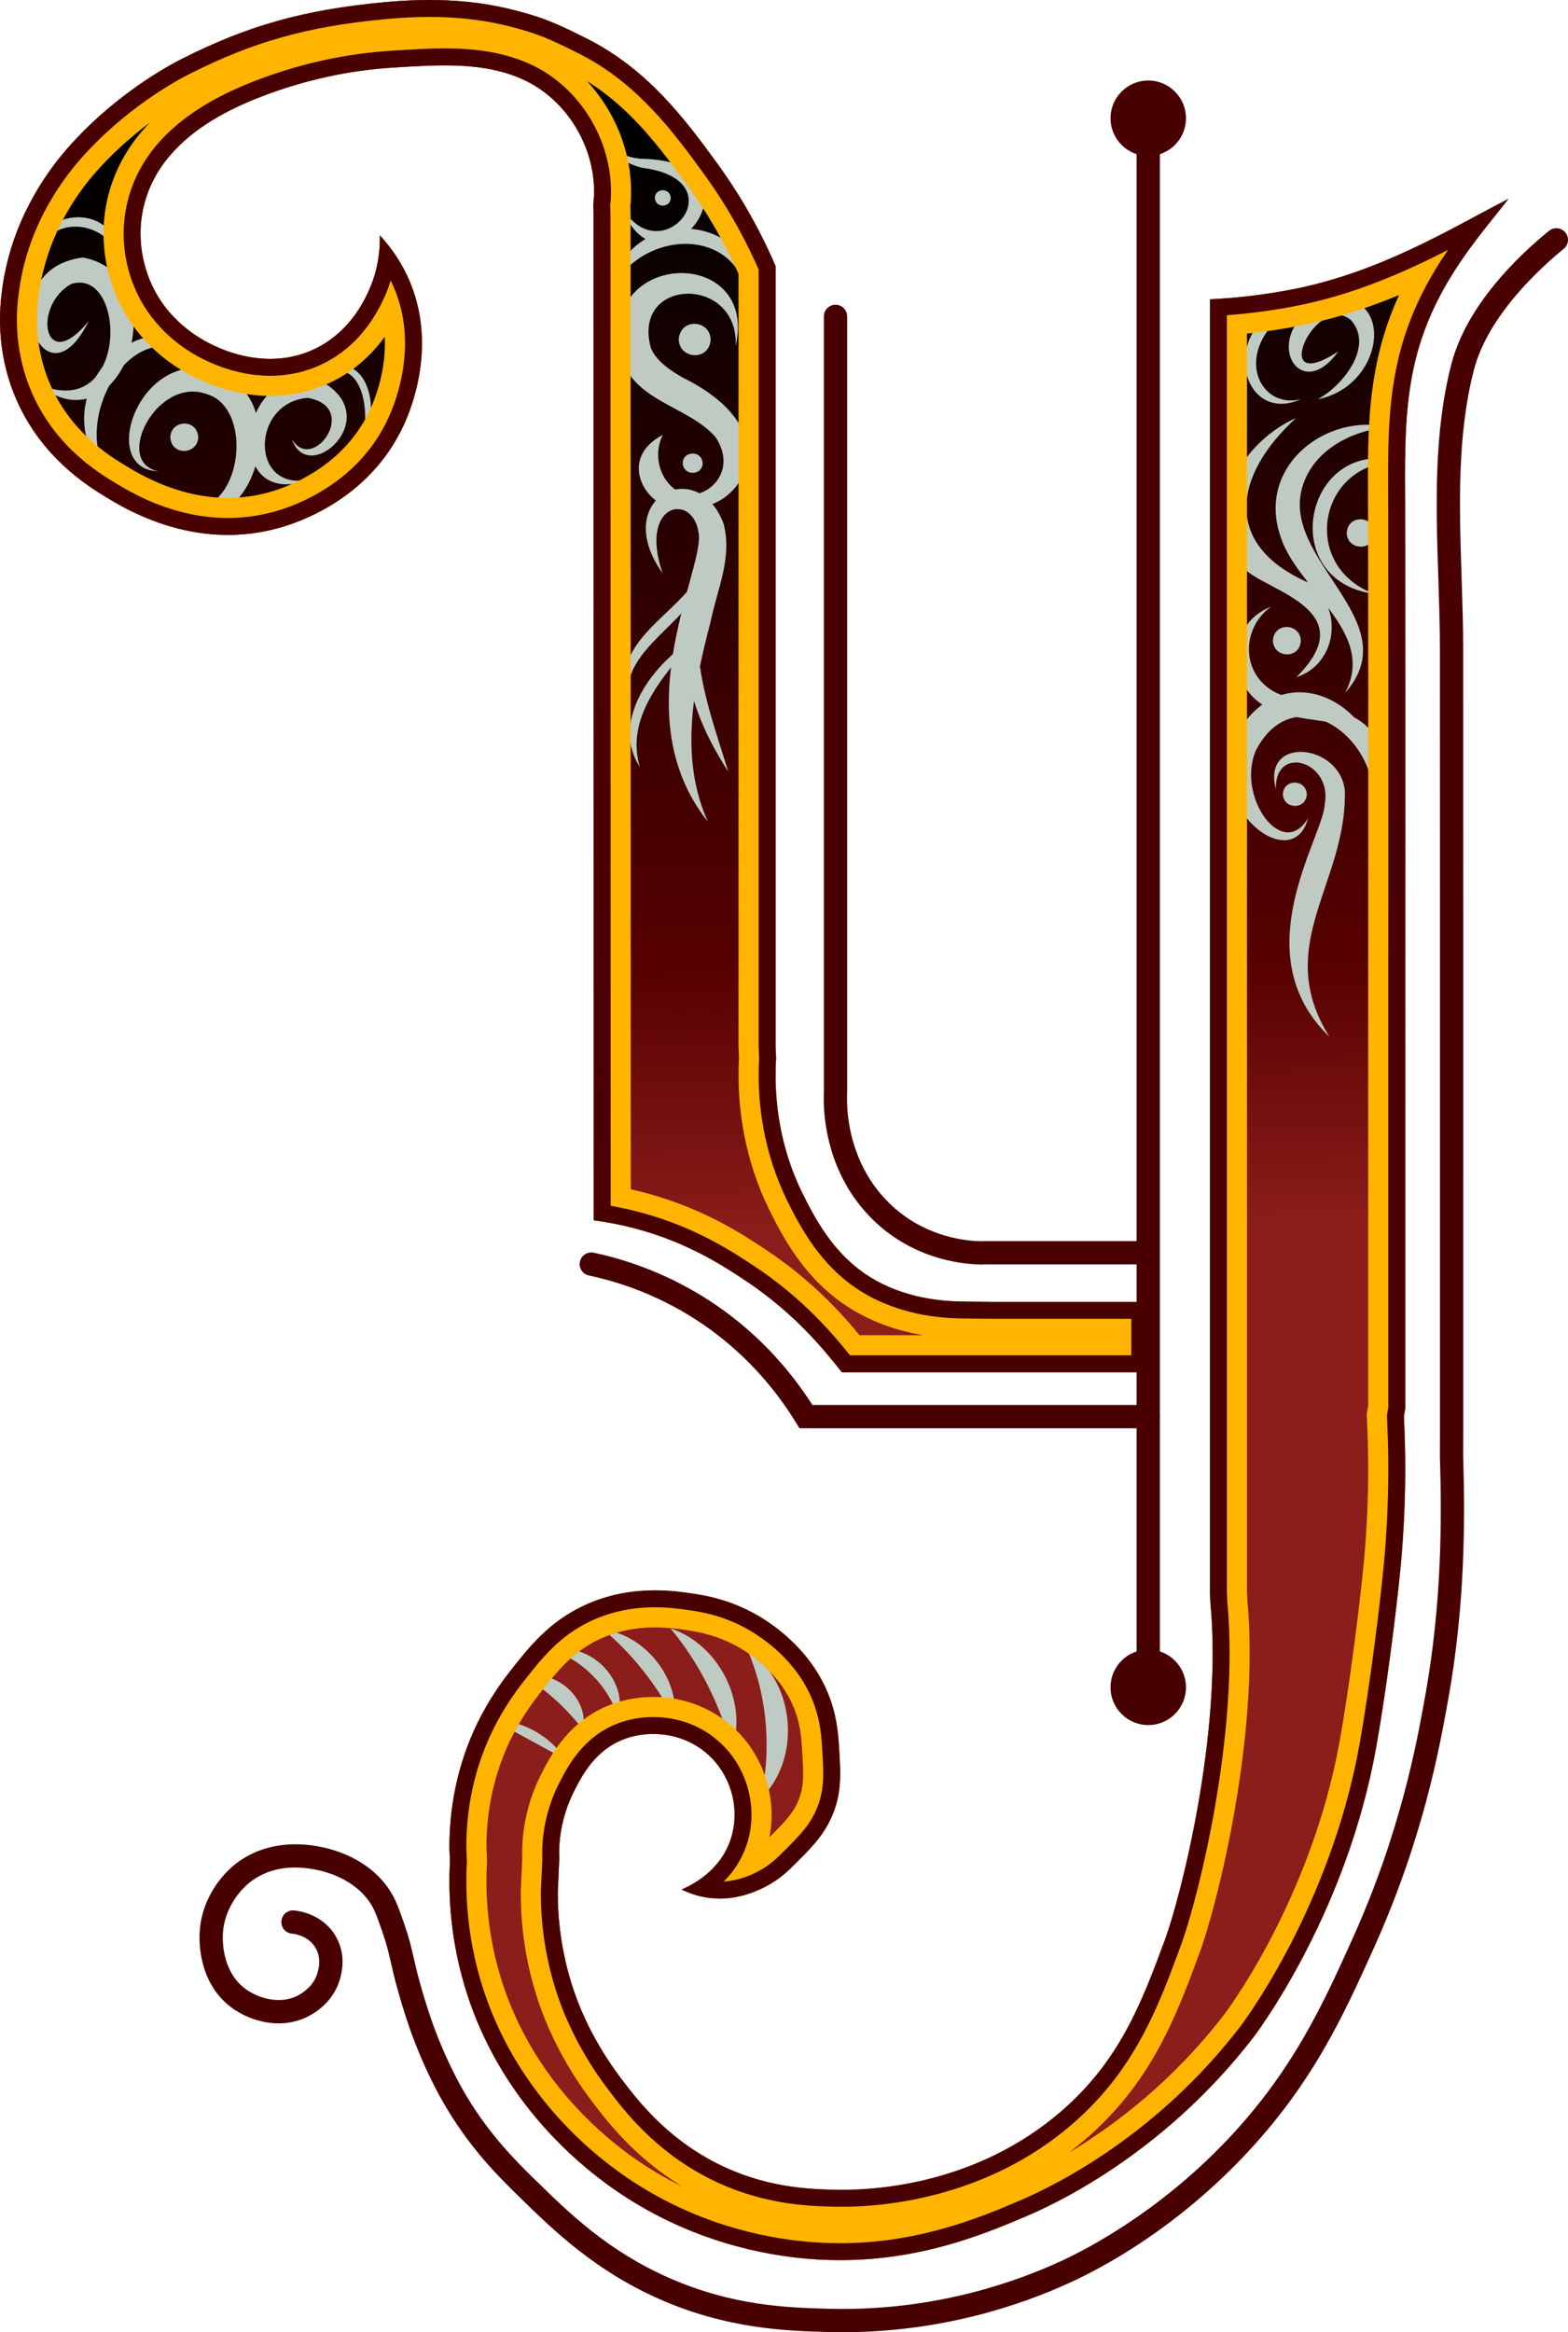<?xml version="1.0" encoding="iso-8859-1"?>
<!-- Generator: Adobe Illustrator 24.0.1, SVG Export Plug-In . SVG Version: 6.00 Build 0)  -->
<svg version="1.1" xmlns="http://www.w3.org/2000/svg" xmlns:xlink="http://www.w3.org/1999/xlink" x="0px" y="0px"
	 viewBox="0 0 1481.753 2203.277" style="enable-background:new 0 0 1481.753 2203.277;" xml:space="preserve">
<g id="Layer_5">
	<linearGradient id="SVGID_1_" gradientUnits="userSpaceOnUse" x1="549.048" y1="1165.584" x2="532.381" y2="143.362">
		<stop  offset="0" style="stop-color:#8B1D1A"/>
		<stop  offset="0.25" style="stop-color:#550000"/>
		<stop  offset="0.5" style="stop-color:#3A0000"/>
		<stop  offset="0.75" style="stop-color:#1E0000"/>
		<stop  offset="1" style="stop-color:#000000"/>
	</linearGradient>
	<path style="fill:url(#SVGID_1_);" d="M1085.093,1229.894c0,0-142.239,0-143.027,0c-10.493,0-21.12-0.244-31.703-0.314
		c-35.269-0.236-70.65-8.834-98.669-30.375c-24.865-19.116-40.575-45.449-54.051-73.251c-24.4-50.35-25.93-97.98-24.26-126.18
		l-0.48-12.13v-736.26c-18.23-42.45-38.94-74.82-55.33-97.28c-29.37-40.21-64.641-88.115-122.55-117.41
		c-20.347-10.293-36.294-17.735-53.38-22.77c-26.355-7.766-67.48-18.48-138.32-11.85c-76.25,7.13-129.3,22.1-191.7,53.68
		c-21.64,10.95-68.45,39.13-108.34,84.86c-21.52,24.66-53.63,71.06-61.52,134.82c-1.77,14.34-6.15,53.64,12.13,98.28
		c23.24,56.75,67.76,84.68,86.15,95.85c19.64,11.94,84.44,51.32,163.79,29.12c16.71-4.68,85.01-26.34,117.69-97.06
		c6.41-13.86,37.35-85.66-3.64-154.09c-5.46-9.11-11.82-17.54-18.94-25.2c0.33,15.59-2.07,34.68-11.39,54.32
		c-4.8,10.11-18.7,38.32-50.96,53.38c-44.89,20.95-88.65-0.69-97.06-4.85c-9.19-4.55-44.11-22.52-59.46-64.31
		c-14.59-39.75-7.02-82.06,20.74-114.22c22.45-26.02,53.74-42.86,85.79-55.26c40.14-15.53,82.69-25,125.64-27.6
		c41.12-2.48,85.91-6.11,124.17,12.31c43,20.7,70.09,70.37,64.2,117.73l0.28,7.51c0,0,0.17,822.98,0.2,951.51
		c12.53,1.65,26.42,4.26,41.25,8.29c47.62,12.97,79.89,33.94,101.92,48.53c46.53,30.8,74.25,65.92,82.5,75.8
		c3.2,3.83,6.13,7.5,8.76,10.92h289.57V1229.894z"/>
	<linearGradient id="SVGID_2_" gradientUnits="userSpaceOnUse" x1="927.927" y1="1159.407" x2="911.261" y2="137.184">
		<stop  offset="0" style="stop-color:#8B1D1A"/>
		<stop  offset="0.25" style="stop-color:#550000"/>
		<stop  offset="0.5" style="stop-color:#3A0000"/>
		<stop  offset="0.75" style="stop-color:#1E0000"/>
		<stop  offset="1" style="stop-color:#000000"/>
	</linearGradient>
	<path style="fill:url(#SVGID_2_);" d="M1327.784,435.662c-0.146,15.114,0.026,30.315,0.041,45.628
		c0.056,58.249,0.113,116.498,0.169,174.746c0.081,83.916-0.061,167.836-0.061,251.753c0,81.216,0,162.432,0,243.648
		c0,52.504,0,105.008,0,157.512c0,7.298,0,14.596,0,21.894l-1.25,7.44c1.44,28.2,2.29,69.2-1.21,118.9
		c-1.05,14.83-2.25,27.14-3.64,40.04c-5.9,54.66-16.28,129.57-24.27,168.65c-31.11,152.15-112.84,258.43-112.84,258.43
		c-87.02,113.18-193.04,160.14-215.96,169.86c-46.22,19.61-118.77,49.35-214.76,38.83c-40.07-4.39-112.52-18.9-183.2-71.59
		c-36.99-27.56-103.3-87.8-132.25-186.84c-13.98-47.81-14.8-89.43-13.35-116.48l-0.51-11.01c-0.21-27.83,3.57-68.76,23.27-112.46
		c3.91-8.68,14.53-30.96,34.12-55.84c17.99-22.84,36.07-45.8,68.26-61.27c42.47-20.42,83.11-15.09,101.6-12.41
		c13.62,1.96,38.16,5.76,65.15,21.71c16.23,9.6,52.86,35.13,68.25,80.67c6.09,18,7.01,33.68,7.76,46.53
		c1.22,20.9,2.24,38.2-5.43,58.17c-7.62,19.87-19.95,32.28-33.35,45.76c-8.91,8.97-16.93,17.05-30.25,24.05
		c-5.62,2.95-22.71,11.71-44.21,11.63c-13.68-0.05-25.74-3.66-35.81-8.55c7.22-3.18,36.75-16.18,46.86-48.82
		c7.97-25.7,1.26-55.13-18.2-75.22c-23.07-23.84-57.27-27.53-82.5-18.2c-27.6,10.2-40.01,34.32-47.32,48.53
		c-13.78,26.79-15.05,52.02-14.35,64.3l-1.42,31.55c-0.11,23.32,2.52,60.19,18.2,101.92c3.5,9.33,15.56,39.95,41.25,74.01
		c15.79,20.94,42.76,55.92,89.78,80.07c45.31,23.28,86.47,24.82,111.63,25.48c24.89,0.66,128.58,0.36,214.75-74.01
		c55.13-47.58,75.99-102.1,98.28-162.58c14.15-38.4,54.63-194.04,42.82-317.88l-0.43-9.71V282.744c24.45-1.15,50.84-4.05,78.7-9.52
		c84.01-16.52,151.252-58.74,203.34-85.34c-24.127,31.493-65.03,75.22-84.27,139.151
		C1330.353,362.979,1328.137,399.065,1327.784,435.662z"/>
</g>
<g id="Layer_7">
	<g>
		<path style="fill:#BFCBC2;" d="M706.033,1558.188c46.801,31.648,51.257,104.699,12.272,141.576
			C729.586,1655.895,725.263,1600.846,706.033,1558.188z"/>
	</g>
	<g>
		<path style="fill:#BFCBC2;" d="M633.589,1538.365c43.79,14.105,73.854,67.562,58.058,114.557
			C681.687,1613.003,661.314,1571.445,633.589,1538.365z"/>
	</g>
	<g>
		<path style="fill:#BFCBC2;" d="M569.994,1539.408c38.231,4.978,72.032,44.262,67.58,85.212
			C622.025,1593.824,598.116,1562.765,569.994,1539.408z"/>
	</g>
	<g>
		<path style="fill:#BFCBC2;" d="M522.694,1559.428c34.39-9.033,71.793,27.701,61.387,63.288
			C576.455,1595.462,551.51,1568.453,522.694,1559.428z"/>
	</g>
	<g>
		<path style="fill:#BFCBC2;" d="M496.418,1584.347c26.975-8.135,60.801,18.818,54.476,49.699
			C536.972,1615.754,517.874,1597.595,496.418,1584.347z"/>
	</g>
	<path style="fill:#BFCBC2;" d="M534.275,1662.123c-14.637-22.625-41.143-37.072-68.091-37.112"/>
	<g>
		<path style="fill:#BFCBC2;" d="M1256.358,979.556c-82.009-79.111-5.291-189.356-4.479-219.956
			c7.503-40.265-47.214-56.962-46.202-14.129c-13.428-50.964,61.092-43.172,65.242,1.908
			C1272.652,834.813,1202.135,893.092,1256.358,979.556z"/>
	</g>
	<g>
		<path style="fill:#BFCBC2;" d="M1297.622,762.251c6.35-66.251-74.129-122.743-110.518-53.907
			c-19.486,42.972,24.288,105.55,48.976,64.751c-14.444,54.938-98.875-9.502-67.941-78.162
			C1217.26,605.14,1326.848,679.302,1297.622,762.251z"/>
	</g>
	<g>
		<path style="fill:#BFCBC2;" d="M1312.321,403.772c-32.093,1.853-70.107,19.98-81.11,54.736
			c-23.092,70.441,100.619,127.926,39.902,196.059c30.443-57.957-45.249-96.891-61.278-148.447
			C1187.519,439.123,1255.097,389.373,1312.321,403.772z"/>
	</g>
	<g>
		<path style="fill:#BFCBC2;" d="M1224.661,394.958c-58.793,53.799-70.64,120.261,13.233,156.096
			c32.838,25.271,24.704,76.715-12.852,88.686c69.483-68.818-44.424-83.927-52.121-107.261
			C1134.16,477.319,1177.779,415.453,1224.661,394.958z"/>
	</g>
	<g>
		<path style="fill:#BFCBC2;" d="M1323.044,436.003c-77.469-1.53-95.617,98.905-24.245,125.06
			C1204.469,548.743,1233.322,411.2,1323.044,436.003z"/>
	</g>
	<g>
		<path style="fill:#BFCBC2;" d="M1303.984,716.971c-11.693-44.935-71.224-29.572-105.364-48.009
			c-41.125-20.502-39.752-79.721,2.64-95.839c-28.365,19.844-29.313,64.505,5.074,81.559
			C1241.846,670.953,1302.637,665.458,1303.984,716.971z"/>
	</g>
	<g>
		<path style="fill:#BFCBC2;" d="M1264.692,331.934c-39.416,55.387-79.488-24.017-5.146-51.04
			c60.131-2.011,47.138,84.541-14.553,96.342c21.411-10.729,54.014-48.336,32.14-74.359
			C1243.795,273.381,1197,376.637,1264.692,331.934z"/>
	</g>
	<g>
		<path style="fill:#BFCBC2;" d="M1240.201,279.87c-82.512,38.912-55.155,108.503-10.974,97.261
			C1169.366,404.296,1145.137,295.651,1240.201,279.87z"/>
	</g>
	<g>
		<path style="fill:#BFCBC2;" d="M668.845,776.142c-78.891-99.37-6.16-232.826-8.376-269.812
			c-2.938-41.781-57.753-33.453-34.388,35.088c-50.257-70.606,33.424-112.71,57.806-46.323c8.112,32.215-5.691,59.956-12.499,92.73
			C654.712,651.584,642.122,716.148,668.845,776.142z"/>
	</g>
	<g>
		<path style="fill:#BFCBC2;" d="M593.861,659.813c-21.539-61.391,68.564-86.167,72.87-135.787
			C674.695,581.792,586.386,605.187,593.861,659.813z"/>
	</g>
	<g>
		<path style="fill:#BFCBC2;" d="M604.681,724.647c-29.121-44.982,14.397-100.533,54.145-123.167
			C630.534,634.357,589.906,675.92,604.681,724.647z"/>
	</g>
	<g>
		<path style="fill:#BFCBC2;" d="M688.282,729.054c-31.405-48.356-57.496-113.025-22.449-167.308
			C647.684,614.567,672.555,677.939,688.282,729.054z"/>
	</g>
	<g>
		<path style="fill:#BFCBC2;" d="M695.177,327.044c3.332-67.24-98.574-65.524-80.103,1.752
			c4.834,11.769,17.253,20.544,29.638,27.675c139.813,68.704,2.342,176.513-21.005,90.768c21.279,44.289,81.258,7.755,52.189-34.635
			c-26.348-29.833-79.981-33.549-90.033-79.543C567.799,235.28,716.74,232.73,695.177,327.044z"/>
	</g>
	<g>
		<path style="fill:#BFCBC2;" d="M626.271,410.951c-12.212,24.522,1.794,59.694,38.474,59.972
			C629.515,506.097,571.268,439.333,626.271,410.951z"/>
	</g>
	<g>
		<path style="fill:#BFCBC2;" d="M707.637,294.309c-0.217-84.184-106.462-81.846-133.772-12.791
			C593.721,178.387,733.348,207.777,707.637,294.309z"/>
	</g>
	<g>
		<path style="fill:#BFCBC2;" d="M576.993,136.396c5.174,7.657,15.52,12.332,28.027,13.547
			c129.244,1.924,18.264,143.839-18.035,44.472c36.871,66.081,112.117-24.49,19.425-35.955
			C593.997,154.91,581.838,149.847,576.993,136.396z"/>
	</g>
	<g>
		<path style="fill:#BFCBC2;" d="M157.795,476.4c68.878,31.233,87.157-89.667,37.668-104.065
			c-47.542-17.332-88.758,64.695-45.869,72.847c-59.037-1.613-16.005-121.54,57.463-93.244
			C284.82,383.249,231.624,531.753,157.795,476.4z"/>
	</g>
	<g>
		<path style="fill:#BFCBC2;" d="M187.407,341.488c-59.811-53.651-124.31,56.496-82.924,110.773
			C28.53,373.958,146.144,269.895,187.407,341.488z"/>
	</g>
	<g>
		<path style="fill:#BFCBC2;" d="M83.885,303.256c-44.734,90.506-94.354-49.564-5.219-60.001
			c91.736,18.528,36.538,185.779-43.999,118.943c87.144,39.869,85.838-109.967,32.793-93.99
			C30.165,288.688,41.113,355.869,83.885,303.256z"/>
	</g>
	<g>
		<path style="fill:#BFCBC2;" d="M114.579,249.122c-8.699-41.603-72.036-52.224-84.378,1.946
			C25.833,196.766,112.407,184.274,114.579,249.122z"/>
	</g>
	<g>
		<path style="fill:#BFCBC2;" d="M275.966,414.966c19.464,33.004,64.917-30.588,14.762-39.111
			c-54.513,4.599-54.292,90.632,2.807,76.821c-86.457,33.351-69.209-116.999,11.202-91.838
			C364.157,394.814,290.854,460.012,275.966,414.966z"/>
	</g>
	<g>
		<path style="fill:#BFCBC2;" d="M342.525,415.374c7.505-27.269-0.067-80.876-39.381-61.089
			C343.173,322.832,362.775,386.149,342.525,415.374z"/>
	</g>
	<path style="fill:#BFCBC2;" d="M1212.318,750.351c0.746-14.986,21.897-14.418,22.61,0.001
		C1234.181,765.337,1213.03,764.769,1212.318,750.351z"/>
	<path style="fill:#BFCBC2;" d="M1202.897,605.27c1-17.92,25.798-16.576,26.378,0.001
		C1228.275,623.19,1203.477,621.845,1202.897,605.27z"/>
	<path style="fill:#BFCBC2;" d="M1272.611,503.524c1.001-17.92,25.798-16.576,26.378,0.001
		C1297.989,521.444,1273.191,520.1,1272.611,503.524z"/>
	<path style="fill:#BFCBC2;" d="M187.328,413.084c-1.001-17.92-25.798-16.576-26.378,0.001
		C161.95,431.004,186.747,429.66,187.328,413.084z"/>
	<path style="fill:#BFCBC2;" d="M641.413,320.76c1.243-20.688,29.559-18.835,30.147,0.001
		C670.317,341.448,642.001,339.595,641.413,320.76z"/>
	<path style="fill:#BFCBC2;" d="M618.803,186.983c0.245-9.3,14.295-10.064,15.073,0.001
		C633.631,196.283,619.581,197.047,618.803,186.983z"/>
	<path style="fill:#BFCBC2;" d="M645.181,437.578c0.3-11.882,18.099-12.416,18.842,0.001
		C663.723,449.46,645.924,449.995,645.181,437.578z"/>
</g>
<g id="Layer_4">
	<g>
		<path style="fill:#FFB400;" d="M554.702,76.628c41.977,26.064,69.773,64.119,94.599,98.108
			c18.942,25.957,35.273,54.179,48.603,83.98v728.928v0.692l0.027,0.692l0.414,10.457c-2.654,49.728,6.947,98.697,27.804,141.735
			c13.894,28.664,32.388,61.265,64.214,85.733c22.809,17.535,50.722,29.192,82.057,34.441h-60.156
			c-0.059-0.072-0.119-0.144-0.179-0.217c-11.04-13.354-40.364-48.824-88.494-80.684c-21.679-14.358-57.964-38.389-112.068-53.125
			c-5.107-1.388-10.257-2.661-15.435-3.818c-0.043-192.478-0.193-922.214-0.193-922.214l0-0.648l-0.024-0.648l-0.183-4.899
			C600.069,152.133,583.969,108.162,554.702,76.628 M141.54,115.912c-2.504,2.57-4.911,5.194-7.222,7.872
			c-35.959,41.659-46.09,97.416-27.099,149.157c13.2,35.936,40.469,65.629,76.796,83.614c29.2,14.444,54.922,17.476,71.359,17.476
			c19.71,0,38.558-4.132,56.024-12.283c20.765-9.694,38.236-24.299,52.191-43.585c1.577,31.6-9.113,58.561-13.838,68.779
			c-11.025,23.859-28.485,43.532-51.893,58.475c-17.951,11.458-34.937,17.176-43.455,19.561c-12.737,3.563-25.863,5.37-39.013,5.37
			c-46.682,0-83.358-22.297-97.177-30.699c-14.379-8.734-52.574-31.933-71.93-79.199c-15.174-37.055-11.116-69.927-9.784-80.718
			c2.992-24.176,10.396-47.83,22.009-70.305c10.581-20.481,22.778-36.211,31.152-45.806
			C104.588,146.505,122.028,130.47,141.54,115.912 M405.79,0c-12.835,0-26.932,0.62-42.468,2.073
			c-76.25,7.13-129.3,22.1-191.7,53.68c-21.64,10.95-68.45,39.13-108.34,84.86c-21.52,24.66-53.63,71.06-61.52,134.82
			c-1.77,14.34-6.15,53.64,12.13,98.28c23.24,56.75,67.76,84.68,86.15,95.85c15.455,9.396,58.878,35.785,115.347,35.785
			c15.29,0,31.535-1.935,48.443-6.665c16.71-4.68,85.01-26.34,117.69-97.06c6.41-13.86,37.35-85.66-3.64-154.09
			c-5.46-9.11-11.82-17.54-18.94-25.2c0.33,15.59-2.07,34.68-11.39,54.32c-4.8,10.11-18.7,38.32-50.96,53.38
			c-14.214,6.634-28.318,8.998-41.219,8.998c-27.842,0-50.094-11.005-55.841-13.848c-9.19-4.55-44.11-22.52-59.46-64.31
			c-14.59-39.75-7.02-82.06,20.74-114.22c22.45-26.02,53.74-42.86,85.79-55.26c40.14-15.53,82.69-25,125.64-27.6
			c15.636-0.943,31.803-2.052,47.939-2.052c26.3,0,52.519,2.947,76.231,14.362c43,20.7,70.09,70.37,64.2,117.73l0.28,7.51
			c0,0,0.17,822.98,0.2,951.51c12.53,1.65,26.42,4.26,41.25,8.29c47.62,12.97,79.89,33.94,101.92,48.53
			c46.53,30.8,74.25,65.92,82.5,75.8c3.2,3.83,6.13,7.5,8.76,10.92h289.57v-66.5c0,0-142.239,0-143.027,0
			c-10.493,0-21.12-0.244-31.703-0.315c-35.269-0.236-70.65-8.834-98.669-30.375c-24.865-19.116-40.575-45.449-54.051-73.251
			c-24.4-50.35-25.93-97.98-24.26-126.18l-0.48-12.13v-736.26c-18.23-42.45-38.94-74.82-55.33-97.28
			c-29.37-40.21-64.641-88.115-122.55-117.41c-20.347-10.294-36.295-17.735-53.38-22.77C481.068,7.861,451.482,0.001,405.79,0
			L405.79,0z"/>
	</g>
	<g>
		<path style="fill:#FFB400;" d="M1322.139,278.692c-5.464,11.924-10.387,24.651-14.482,38.255
			c-12.467,41.417-14.515,81.371-14.872,118.377c-0.1,10.353-0.054,20.818-0.01,30.938c0.022,5.009,0.044,10.03,0.049,15.062
			l0.084,87.374l0.084,87.373c0.049,51.258,0.015,103.39-0.018,153.805c-0.022,32.638-0.043,65.277-0.043,97.914l0,243.648
			l0,157.512v18.974l-0.766,4.561l-0.633,3.768l0.195,3.816c1.926,37.715,1.532,76.291-1.169,114.644
			c-1.094,15.463-2.341,27.768-3.525,38.755c-5.45,50.494-15.631,125.621-23.763,165.395
			c-15.091,73.807-43.076,136.089-63.895,175.34c-22.781,42.949-42.236,68.552-42.401,68.768
			c-48.87,63.561-104.135,105.113-146.687,130.61c5.15-3.917,10.26-8.05,15.312-12.41c63.1-54.458,86.054-116.741,108.254-176.975
			c16.211-43.994,56.868-204.248,44.906-332.404l-0.357-8.061V315.159c16.94-1.788,33.816-4.326,50.453-7.593
			C1262.692,300.912,1293.742,290.516,1322.139,278.692 M618.995,1537.418c11.04,0,20.204,1.194,27.963,2.319
			c10.73,1.544,30.702,4.418,52.317,17.192c6.905,4.084,17.256,11.1,27.356,21.326c11.998,12.149,20.596,25.75,25.559,40.436
			c4.584,13.549,5.29,25.65,5.973,37.353l0.004,0.072c1.207,20.674,1.576,31.16-3.173,43.526
			c-4.978,12.979-13.583,21.636-25.527,33.652c-0.814,0.82-1.6,1.611-2.364,2.375c6.895-35.123-4.017-72.946-29.238-98.984
			c-20.958-21.659-49.575-33.587-80.577-33.588c-13.447,0-27.007,2.385-39.208,6.897c-40.368,14.918-57.89,48.98-66.311,65.35
			c-17.693,34.398-18.823,66.404-18.264,80.354l-1.347,29.932l-0.032,0.704l-0.003,0.705c-0.185,39.324,6.69,77.813,20.43,114.378
			c6.049,16.126,20.079,48.325,46.075,82.789c13.665,18.122,40.671,53.934,86.368,81.553c-17.583-8.553-35.541-19.197-53.281-32.422
			c-23.105-17.215-44.811-38.126-62.769-60.473c-26.274-32.694-45.384-69.071-56.799-108.123
			c-9.875-33.772-13.91-69.026-11.994-104.784l0.094-1.746l-0.081-1.747l-0.478-10.314c-0.171-34.381,6.619-67.063,20.187-97.161
			c5.203-11.55,14.58-29.351,29.716-48.574c16.658-21.149,31.044-39.414,55.919-51.368
			C581.559,1541.33,599.554,1537.418,618.995,1537.418 M1425.443,187.884c-52.088,26.6-119.33,68.82-203.34,85.34
			c-27.86,5.47-54.25,8.37-78.7,9.52v1221.76l0.43,9.71c11.81,123.84-28.67,279.48-42.821,317.88
			c-22.29,60.48-43.15,115-98.28,162.58c-79.038,68.215-172.814,74.113-207.003,74.113c-3.085,0-5.687-0.048-7.747-0.103
			c-25.16-0.66-66.32-2.2-111.63-25.48c-47.02-24.15-73.99-59.13-89.78-80.07c-25.69-34.06-37.75-64.68-41.25-74.01
			c-15.68-41.73-18.31-78.6-18.2-101.92l1.42-31.55c-0.7-12.28,0.57-37.51,14.35-64.3c7.31-14.21,19.72-38.33,47.32-48.53
			c8.294-3.067,17.555-4.727,27.074-4.727c19.437,0,39.94,6.924,55.426,22.927c19.46,20.09,26.17,49.52,18.2,75.22
			c-10.11,32.64-39.64,45.64-46.86,48.82c10.07,4.89,22.13,8.5,35.81,8.55c0.099,0,0.195,0,0.293,0
			c21.361,0,38.323-8.694,43.917-11.631c13.32-7,21.34-15.08,30.25-24.05c13.4-13.48,25.73-25.89,33.35-45.76
			c7.67-19.97,6.65-37.27,5.43-58.17c-0.75-12.85-1.67-28.53-7.76-46.53c-15.39-45.54-52.02-71.07-68.25-80.67
			c-26.99-15.95-51.53-19.75-65.15-21.71c-7.662-1.111-19.126-2.676-32.948-2.676c-19.535,0-43.78,3.127-68.652,15.086
			c-32.19,15.47-50.27,38.43-68.26,61.27c-19.59,24.88-30.21,47.16-34.12,55.84c-19.7,43.7-23.48,84.63-23.27,112.46l0.51,11.01
			c-1.45,27.05-0.63,68.67,13.35,116.48c28.95,99.04,95.26,159.28,132.25,186.84c70.68,52.69,143.13,67.2,183.2,71.59
			c13.78,1.51,27.074,2.191,39.879,2.191c76.396,0,135.296-24.226,174.881-41.021c22.92-9.72,128.94-56.68,215.96-169.86
			c0,0,81.73-106.28,112.84-258.43c7.99-39.08,18.37-113.99,24.27-168.65c1.39-12.9,2.59-25.21,3.64-40.04
			c3.5-49.7,2.65-90.7,1.21-118.9l1.25-7.44c0-7.298,0-14.596,0-21.894c0-52.504,0-105.008,0-157.512c0-81.216,0-162.432,0-243.648
			c0-83.917,0.142-167.837,0.061-251.753c-0.056-58.249-0.113-116.498-0.169-174.747c-0.015-15.313-0.187-30.515-0.041-45.628
			c0.353-36.597,2.569-72.683,13.389-108.627C1360.413,263.104,1401.316,219.377,1425.443,187.884L1425.443,187.884z"/>
	</g>
</g>
<g id="Layer_6">
	<g>
		<g>
			<path style="fill:#480000;" d="M1085.093,140.864c-16.073,0-29.15-13.077-29.15-29.15s13.077-29.15,29.15-29.15
				s29.149,13.077,29.149,29.15S1101.166,140.864,1085.093,140.864z"/>
			<path style="fill:#480000;" d="M1085.093,89.065c12.489,0,22.65,10.161,22.65,22.65s-10.161,22.65-22.65,22.65
				s-22.65-10.161-22.65-22.65S1072.604,89.065,1085.093,89.065 M1085.093,76.065c-19.689,0-35.65,15.961-35.65,35.65
				s15.961,35.65,35.65,35.65s35.65-15.961,35.65-35.65S1104.782,76.065,1085.093,76.065L1085.093,76.065z"/>
		</g>
	</g>
	<g>
		<g>
			<path style="fill:#480000;" d="M1085.093,1623.195c-16.073,0-29.15-13.077-29.15-29.15s13.077-29.149,29.15-29.149
				s29.149,13.076,29.149,29.149S1101.166,1623.195,1085.093,1623.195z"/>
			<path style="fill:#480000;" d="M1085.093,1571.395c12.489,0,22.65,10.161,22.65,22.65c0,12.489-10.161,22.65-22.65,22.65
				s-22.65-10.161-22.65-22.65C1062.443,1581.556,1072.604,1571.395,1085.093,1571.395 M1085.093,1558.395
				c-19.689,0-35.65,15.961-35.65,35.65c0,19.689,15.961,35.65,35.65,35.65s35.65-15.961,35.65-35.65
				C1120.743,1574.356,1104.782,1558.395,1085.093,1558.395L1085.093,1558.395z"/>
		</g>
	</g>
	<g>
		<g>
			<rect x="1080.593" y="118.214" style="fill:#480000;" width="9" height="1463.717"/>
			<polygon style="fill:#480000;" points="1096.093,111.714 1074.093,111.714 1074.093,1588.432 1096.093,1588.432 
				1096.093,111.714 			"/>
		</g>
	</g>
	<g>
		<g>
			<path style="fill:#480000;" d="M926.459,1188.103c-15.606-0.214-69.546-4.664-108.327-52.946
				c-30.679-38.196-33.426-81.865-33.183-98.867l0.111-5.619V298.906c0-2.481,2.019-4.5,4.5-4.5s4.5,2.019,4.5,4.5v731.921
				l-0.112,5.617c-0.229,16.047,2.354,57.16,31.201,93.076c36.201,45.07,86.614,49.344,101.202,49.58l0.278-0.001l4.248-0.113
				h150.116c2.481,0,4.5,2.019,4.5,4.5s-2.019,4.5-4.5,4.5l-150.23,0.003l-4.209,0.115L926.459,1188.103z"/>
			<path style="fill:#480000;" d="M789.559,287.906c-6.075,0-11,4.925-11,11v731.765l-0.11,5.526
				c-0.253,17.706,2.614,63.188,34.615,103.03c40.562,50.499,96.982,55.151,113.309,55.375l0.226,0.003l4.341-0.119h150.052
				c6.075,0,11-4.925,11-11s-4.924-11-11-11H930.788l-4.333,0.115c-14.174-0.229-61.878-4.372-96.239-47.151
				c-27.525-34.27-29.988-73.613-29.771-88.876l0.114-5.68V298.906C800.559,292.831,795.635,287.906,789.559,287.906
				L789.559,287.906z"/>
		</g>
	</g>
	<g>
		<g>
			<path style="fill:#480000;" d="M759.119,1342.789l-1.318-2.141c-20.123-32.68-45.259-60.89-74.71-83.845
				c-36.526-28.463-79.843-48.583-125.269-58.188c-1.177-0.249-2.185-0.94-2.841-1.947c-0.656-1.008-0.88-2.21-0.631-3.387
				c0.438-2.068,2.284-3.57,4.391-3.57c0.313,0,0.63,0.033,0.942,0.1c46.756,9.885,91.343,30.596,128.939,59.894
				c28.727,22.391,53.495,49.674,73.617,81.09l1.918,2.994h320.935c2.481,0,4.5,2.019,4.5,4.5s-2.019,4.5-4.5,4.5H759.119z"/>
			<path style="fill:#480000;" d="M558.741,1183.212c-5.087,0-9.656,3.55-10.75,8.727c-1.256,5.943,2.543,11.781,8.487,13.037
				c44.466,9.401,86.867,29.097,122.617,56.955c28.838,22.478,53.457,50.109,73.171,82.126l3.222,5.232h329.605
				c6.075,0,11-4.925,11-11s-4.925-11-11-11H767.714c-20.525-32.046-45.765-59.85-75.095-82.711
				c-38.371-29.901-83.874-51.038-131.59-61.126C560.261,1183.29,559.496,1183.212,558.741,1183.212L558.741,1183.212z"/>
		</g>
	</g>
	<g>
		<g>
			<path style="fill:#480000;" d="M796.097,2196.777c-4.734,0-9.523-0.067-14.235-0.198c-36.964-1.036-92.824-2.601-156.245-30.621
				c-60.134-26.569-98.936-64.494-130.114-94.968c-19.064-18.633-47.875-46.793-72.461-90.618
				c-15.407-27.461-25.564-54.613-28.311-62.28c-9.484-26.494-15.557-50.928-15.811-51.955c-1.232-4.986-2.222-9.323-3.095-13.149
				c-2.224-9.736-3.979-17.424-7.989-29.018c-5.406-15.635-7.873-22.771-12.927-30.327c-14.915-22.3-40.668-30.395-51.048-32.84
				c-8.589-2.022-16.968-3.048-24.904-3.048c-18.896,0-35.199,5.612-48.457,16.682c-4.167,3.479-25.021,22.369-26.387,52.745
				c-0.41,9.126,0.18,40.257,24.974,57.714c9.976,7.024,22.451,11.054,34.225,11.054c7.419,0,14.326-1.574,20.526-4.678
				c6.447-3.227,17.925-10.803,22.35-25.289c3.449-11.292,2.483-21.351-2.87-29.896c-8.748-13.961-24.974-15.674-26.796-15.823
				c-1.196-0.098-2.284-0.657-3.062-1.573c-0.777-0.917-1.151-2.082-1.053-3.28c0.191-2.316,2.155-4.132,4.473-4.132
				c0.125,0,0.251,0.006,0.378,0.016c3.725,0.307,22.843,2.709,33.686,20.015c4.675,7.461,9.138,19.989,3.851,37.302
				c-5.406,17.697-19.192,26.837-26.929,30.71c-7.53,3.769-15.768,5.681-24.483,5.681c-13.385,0-28.144-4.765-39.479-12.746
				c-28.537-20.093-29.246-55.197-28.783-65.478c1.497-33.289,23.042-53.767,29.609-59.25
				c14.662-12.241,33.509-18.711,54.504-18.711c8.616,0,17.595,1.085,26.688,3.227c14.181,3.34,40.374,12.536,56.466,36.596
				c5.699,8.521,8.63,17,13.952,32.39c4.17,12.06,6.064,20.353,8.256,29.955c0.913,3.995,1.856,8.127,3.059,12.993
				c0.06,0.244,6.186,24.931,15.547,51.08c2.686,7.501,12.62,34.058,27.687,60.913c23.954,42.696,52.204,70.308,70.897,88.579
				c32.26,31.53,68.823,67.267,127.466,93.177c61.806,27.308,114.433,28.78,152.86,29.855c4.665,0.132,9.395,0.198,14.06,0.198
				c90.757,0,163.771-24.854,209.04-45.704c25.926-11.942,93.189-46.991,157.663-114.378
				c64.211-67.111,93.194-131.417,121.223-193.605c45.87-101.778,60.988-185.691,69.109-230.772
				c15.909-88.308,15.837-167.95,13.993-227.477l-0.004-0.264l0.067-22.623V875.371c0.001-81.573,0.002-174.029-0.059-262.823
				c-0.015-21.634-0.727-43.302-1.48-66.241c-2.216-67.39-4.504-136.996,12.197-201.028c14.137-54.208,62.451-99.825,89.992-122.191
				c1.024-0.832,2.105-1.007,2.831-1.007c1.365,0,2.641,0.606,3.499,1.663c0.758,0.933,1.107,2.105,0.983,3.301
				c-0.124,1.196-0.706,2.272-1.64,3.029c-21.483,17.447-72.965,63.82-86.958,117.476c-16.371,62.771-14.104,131.713-11.913,198.386
				c0.726,22.048,1.474,44.814,1.488,66.606c0.061,88.797,0.06,181.255,0.059,262.829v477.597l-0.066,22.611l0.003,0.11
				c1.853,59.908,1.92,140.102-14.135,229.218c-8.192,45.474-23.438,130.096-69.762,232.879
				c-28.34,62.881-57.644,127.901-122.925,196.132c-63.187,66.04-127.618,101.232-160.401,116.33
				C962.897,2171.474,888.558,2196.775,796.097,2196.777z"/>
			<path style="fill:#480000;" d="M1470.746,215.581c-2.437,0-4.889,0.805-6.928,2.461c-28.158,22.868-77.579,69.592-92.185,125.597
				c-16.939,64.946-14.635,135.032-12.406,202.811c0.753,22.911,1.465,44.551,1.479,66.103c0.06,87.605,0.06,176.678,0.059,262.818
				v477.565l-0.067,22.672l0.005,0.374c1.836,59.215,1.917,138.438-13.89,226.178c-8.072,44.806-23.097,128.207-68.639,229.259
				c-27.804,61.689-56.554,125.479-119.994,191.785c-63.703,66.58-130.097,101.181-155.686,112.967
				c-45.362,20.893-117.158,45.109-206.322,45.109c-4.577,0-9.209-0.064-13.877-0.196c-37.889-1.061-89.779-2.514-150.415-29.304
				c-57.568-25.436-93.682-60.732-125.55-91.88c-18.428-18.012-46.275-45.231-69.772-87.111
				c-14.819-26.415-24.593-52.544-27.236-59.923c-9.201-25.7-15.296-50.206-15.357-50.449c-1.188-4.808-2.125-8.912-3.032-12.881
				c-2.235-9.789-4.166-18.243-8.45-30.632c-5.499-15.902-8.527-24.661-14.692-33.879c-17.33-25.91-45.268-35.75-60.379-39.309
				c-9.663-2.275-19.1-3.4-28.178-3.4c-22.44,0-42.681,6.872-58.67,20.222c-7.084,5.914-30.321,28.005-31.938,63.947
				c-0.5,11.115,0.297,49.09,31.534,71.084c10.688,7.526,26.42,13.932,43.222,13.932c9.027,0,18.364-1.85,27.392-6.368
				c8.667-4.339,24.121-14.607,30.236-34.624c6.003-19.656,0.834-34.043-4.559-42.651c-12.49-19.933-34.394-22.69-38.659-23.041
				c-0.307-0.025-0.611-0.038-0.914-0.038c-5.657,0-10.477,4.352-10.95,10.099c-0.497,6.055,4.007,11.367,10.062,11.864
				c1.489,0.122,14.754,1.522,21.818,12.796c4.308,6.877,5.036,15.135,2.162,24.545c-3.716,12.166-13.526,18.615-19.043,21.376
				c-5.587,2.797-11.613,3.99-17.617,3.99c-11.245,0-22.414-4.187-30.483-9.868c-22.095-15.557-22.595-43.816-22.223-52.107
				c1.243-27.65,20.26-44.876,24.06-48.048c12.052-10.063,27.102-15.171,44.291-15.171c7.428,0,15.256,0.954,23.414,2.875
				c9.631,2.269,33.504,9.745,47.135,30.126c4.587,6.858,6.969,13.746,12.187,28.838c3.894,11.261,5.615,18.798,7.794,28.34
				c0.885,3.874,1.887,8.264,3.122,13.262c0.257,1.04,6.409,25.791,16.002,52.587c2.789,7.786,13.104,35.361,28.761,63.27
				c25.044,44.64,54.252,73.189,73.587,92.086c31.553,30.84,70.822,69.221,132.031,96.265
				c64.59,28.537,121.218,30.123,158.69,31.173c4.857,0.135,9.653,0.201,14.417,0.201c93.158-0.002,168.201-25.292,215.601-47.124
				c33.204-15.293,98.451-50.926,162.378-117.741c66.05-69.034,95.589-134.573,124.154-197.955
				c46.657-103.522,61.993-188.659,70.233-234.397c16.152-89.662,16.097-170.302,14.234-230.572l0.066-22.521V875.371
				c0.001-86.144,0.001-175.221-0.059-262.833c-0.015-21.906-0.765-44.734-1.491-66.811c-2.177-66.211-4.428-134.677,11.705-196.536
				c13.509-51.795,63.78-97.027,84.766-114.07c4.716-3.83,5.435-10.758,1.605-15.474
				C1477.118,216.97,1473.946,215.581,1470.746,215.581L1470.746,215.581z"/>
		</g>
	</g>
	<g>
		<g>
			<path style="fill:#480000;" d="M405.79,16L405.79,16c46.296,0.001,75.592,8.633,91.33,13.271
				c15.597,4.596,30.393,11.437,50.68,21.699c54.924,27.786,89.262,74.797,116.848,112.565
				c20.517,28.115,38.087,58.771,52.255,91.166v732.942v0.316l0.012,0.316l0.449,11.351c-2.641,46.826,6.302,92.905,25.88,133.305
				c12.926,26.667,30.008,56.901,58.697,78.957c28.298,21.755,65.752,33.405,108.313,33.689c4.345,0.029,8.795,0.089,13.099,0.147
				c6.132,0.083,12.472,0.168,18.711,0.168h127.027v34.5H803.29c-1.395-1.732-2.813-3.461-4.245-5.175
				c-0.47-0.563-1.005-1.21-1.604-1.935c-10.547-12.758-38.564-46.647-84.342-76.949c-20.726-13.727-55.416-36.701-106.559-50.63
				c-9.693-2.634-19.552-4.834-29.449-6.574c-0.037-164.462-0.197-937.789-0.197-937.789v-0.296l-0.011-0.296l-0.234-6.267
				c6.063-53.67-24.593-109.348-73.295-132.793c-29.688-14.293-61.686-15.946-83.171-15.946c-14.886,0-29.606,0.901-43.842,1.773
				l-5.065,0.309c-44.365,2.686-88.254,12.325-130.446,28.649c-41.005,15.865-71.141,35.403-92.129,59.727
				c-31.384,36.358-40.224,85.027-23.647,130.191c11.515,31.349,35.444,57.321,67.385,73.135
				c25.909,12.816,48.525,15.506,62.935,15.506c16.914,0,33.058-3.532,47.987-10.5c25.299-11.811,45.031-32.339,58.647-61.018
				c2.861-6.03,5.252-12.223,7.17-18.564c27.703,55.944,5.623,113.091-2.18,129.962c-12.574,27.211-32.397,49.592-58.918,66.52
				c-19.019,12.14-36.906,18.58-48.558,21.843c-14.404,4.03-29.252,6.073-44.132,6.073c-52.003,0-91.984-24.306-107.041-33.459
				c-15.842-9.622-57.922-35.182-79.65-88.238c-17.056-41.652-12.541-78.235-11.058-90.252
				c3.268-26.412,11.338-52.216,23.985-76.693c11.453-22.167,24.654-39.192,33.714-49.574
				c41.622-47.716,89.748-74.139,103.507-81.102c31.044-15.711,58.928-26.794,87.753-34.879
				c29.053-8.149,60.261-13.598,98.214-17.146C379.024,16.674,392.81,16,405.79,16 M405.791,0c-12.835,0-26.932,0.62-42.468,2.074
				c-76.25,7.13-129.3,22.1-191.7,53.68c-21.64,10.95-68.45,39.13-108.34,84.86c-21.52,24.66-53.63,71.06-61.52,134.82
				c-1.77,14.34-6.15,53.64,12.13,98.28c23.24,56.75,67.76,84.68,86.15,95.85c15.455,9.396,58.877,35.784,115.347,35.784
				c15.29,0,31.536-1.934,48.443-6.665c16.71-4.68,85.01-26.34,117.69-97.06c6.41-13.86,37.35-85.66-3.64-154.09
				c-5.46-9.11-11.82-17.54-18.94-25.2c0.33,15.59-2.07,34.68-11.39,54.32c-4.8,10.11-18.7,38.32-50.96,53.38
				c-14.214,6.634-28.318,8.998-41.219,8.998c-27.842,0-50.094-11.005-55.841-13.848c-9.19-4.55-44.11-22.52-59.46-64.31
				c-14.59-39.75-7.02-82.06,20.74-114.22c22.45-26.02,53.74-42.86,85.79-55.26c40.14-15.53,82.69-25,125.64-27.6
				c15.636-0.943,31.803-2.052,47.939-2.052c26.3,0,52.519,2.947,76.231,14.362c43,20.7,70.09,70.37,64.2,117.73l0.28,7.51
				c0,0,0.17,822.98,0.2,951.51c12.53,1.65,26.42,4.26,41.25,8.29c47.62,12.97,79.89,33.94,101.92,48.53
				c46.53,30.8,74.25,65.92,82.5,75.8c3.2,3.83,6.13,7.5,8.76,10.92h289.57v-66.5c0,0-142.239,0-143.027,0
				c-10.493,0-21.12-0.244-31.703-0.315c-35.269-0.236-70.65-8.834-98.669-30.375c-24.865-19.116-40.575-45.449-54.051-73.251
				c-24.4-50.35-25.93-97.98-24.26-126.18l-0.48-12.13v-736.26c-18.23-42.45-38.94-74.82-55.33-97.28
				c-29.37-40.21-64.642-88.115-122.55-117.41c-20.347-10.293-36.294-17.735-53.38-22.77C481.068,7.861,451.482,0.001,405.791,0
				L405.791,0z"/>
		</g>
	</g>
	<g>
		<g>
			<path style="fill:#480000;" d="M1368.404,236.078c-16.376,23.909-32.337,52.4-42.552,86.345
				c-11.781,39.14-13.724,77.481-14.067,113.084c-0.099,10.218-0.053,20.613-0.009,30.666c0.022,5.033,0.044,10.077,0.049,15.133
				l0.084,87.374l0.084,87.374c0.049,51.283,0.015,103.432-0.018,153.865c-0.021,32.624-0.043,65.248-0.043,97.872l0,243.647
				l0,157.513v20.559l-1.029,6.124l-0.29,1.723l0.089,1.744c1.965,38.48,1.564,77.831-1.191,116.954
				c-1.116,15.771-2.384,28.283-3.587,39.453c-5.497,50.924-15.79,126.816-24.038,167.162
				c-15.622,76.402-44.603,140.742-66.164,181.263c-23.465,44.1-43.49,70.366-43.685,70.619
				c-78.285,101.819-172.604,149.226-209.525,164.883c-35.041,14.867-93.688,39.75-168.631,39.75
				c-12.62,0-25.451-0.705-38.137-2.095c-44.641-4.891-111.305-20.748-175.383-68.516c-24.724-18.421-47.006-39.889-66.228-63.808
				c-27.844-34.648-48.107-73.236-60.225-114.693c-10.479-35.835-14.761-73.226-12.73-111.133l0.043-0.798l-0.037-0.798
				l-0.495-10.696c-0.239-37.27,7.115-72.751,21.861-105.463c5.639-12.518,15.786-31.791,32.112-52.525
				c17.367-22.049,33.77-42.875,62.613-56.737c18.639-8.962,39.404-13.505,61.719-13.505c13.334,0,24.6,1.633,30.669,2.513
				c12.031,1.731,34.425,4.954,59.283,19.644c17.224,10.188,48.082,33.092,61.24,72.027c5.405,15.974,6.222,29.979,6.943,42.334
				l0.004,0.075c1.176,20.146,2.025,34.702-4.401,51.433c-6.414,16.726-16.716,27.089-29.787,40.238
				c-8.484,8.541-15.185,15.288-26.311,21.135c-11.081,5.816-22.073,9.068-32.732,9.688c12.443-12.333,18.926-25.657,22.291-36.522
				c9.76-31.47,1.128-67.225-21.984-91.085c-17.347-17.927-41.115-27.8-66.924-27.801c-11.223,0-22.504,1.978-32.621,5.719
				c-33.439,12.358-48.116,40.89-56.002,56.219c-16.035,31.173-16.708,59.927-16.141,71.678l-1.385,30.772l-0.015,0.322
				l-0.001,0.322c-0.175,37.004,6.293,73.213,19.219,107.615c5.689,15.164,18.899,45.466,43.456,78.024
				c15.377,20.392,43.999,58.349,95.243,84.668c49.499,25.433,94.4,26.61,118.517,27.243c2.746,0.073,5.42,0.108,8.172,0.108
				c38.209,0,135.887-7.6,217.457-78c59.383-51.251,81.475-111.192,102.839-169.161c15.832-42.964,55.569-199.574,43.774-324.521
				l-0.397-8.958V297.797c22.077-1.65,44.142-4.624,65.787-8.874C1279.936,278.158,1327.621,256.932,1368.404,236.078
				 M1425.443,187.884c-52.088,26.599-119.33,68.82-203.34,85.34c-27.86,5.47-54.25,8.37-78.7,9.52v1221.76l0.43,9.71
				c11.81,123.84-28.67,279.48-42.82,317.88c-22.29,60.48-43.15,115-98.28,162.58c-79.038,68.215-172.814,74.113-207.003,74.113
				c-3.085,0-5.687-0.048-7.747-0.103c-25.16-0.66-66.32-2.2-111.63-25.48c-47.02-24.15-73.99-59.13-89.78-80.07
				c-25.69-34.06-37.75-64.68-41.25-74.01c-15.68-41.73-18.31-78.6-18.2-101.92l1.42-31.55c-0.7-12.28,0.57-37.51,14.35-64.3
				c7.31-14.21,19.72-38.33,47.32-48.53c8.294-3.067,17.555-4.727,27.074-4.727c19.437,0,39.94,6.924,55.426,22.927
				c19.46,20.09,26.17,49.52,18.2,75.22c-10.11,32.64-39.64,45.64-46.86,48.82c10.07,4.89,22.13,8.5,35.81,8.55
				c0.099,0,0.195,0,0.293,0c21.361,0,38.323-8.694,43.917-11.631c13.32-7,21.34-15.08,30.25-24.05
				c13.4-13.48,25.73-25.89,33.35-45.76c7.67-19.97,6.65-37.27,5.43-58.17c-0.75-12.85-1.67-28.53-7.76-46.53
				c-15.39-45.54-52.021-71.07-68.25-80.67c-26.99-15.95-51.53-19.75-65.15-21.71c-7.662-1.111-19.126-2.676-32.948-2.676
				c-19.535,0-43.78,3.127-68.652,15.086c-32.19,15.47-50.27,38.43-68.26,61.27c-19.59,24.88-30.21,47.16-34.12,55.84
				c-19.7,43.7-23.48,84.63-23.27,112.46l0.51,11.01c-1.45,27.05-0.63,68.67,13.35,116.48c28.95,99.04,95.26,159.28,132.25,186.84
				c70.68,52.69,143.13,67.2,183.2,71.59c13.78,1.51,27.074,2.191,39.879,2.191c76.395,0,135.296-24.226,174.881-41.021
				c22.92-9.72,128.94-56.68,215.96-169.86c0,0,81.73-106.28,112.84-258.43c7.99-39.08,18.37-113.99,24.27-168.65
				c1.39-12.9,2.59-25.21,3.64-40.04c3.5-49.7,2.65-90.7,1.21-118.9l1.25-7.44c0-7.298,0-14.596,0-21.894
				c0-52.504,0-105.009,0-157.513c0-81.216,0-162.432,0-243.647c0-83.917,0.142-167.837,0.061-251.753
				c-0.056-58.249-0.113-116.498-0.169-174.747c-0.015-15.313-0.187-30.514-0.041-45.628c0.353-36.597,2.569-72.683,13.389-108.627
				C1360.413,263.104,1401.316,219.376,1425.443,187.884L1425.443,187.884z"/>
		</g>
	</g>
</g>
</svg>
